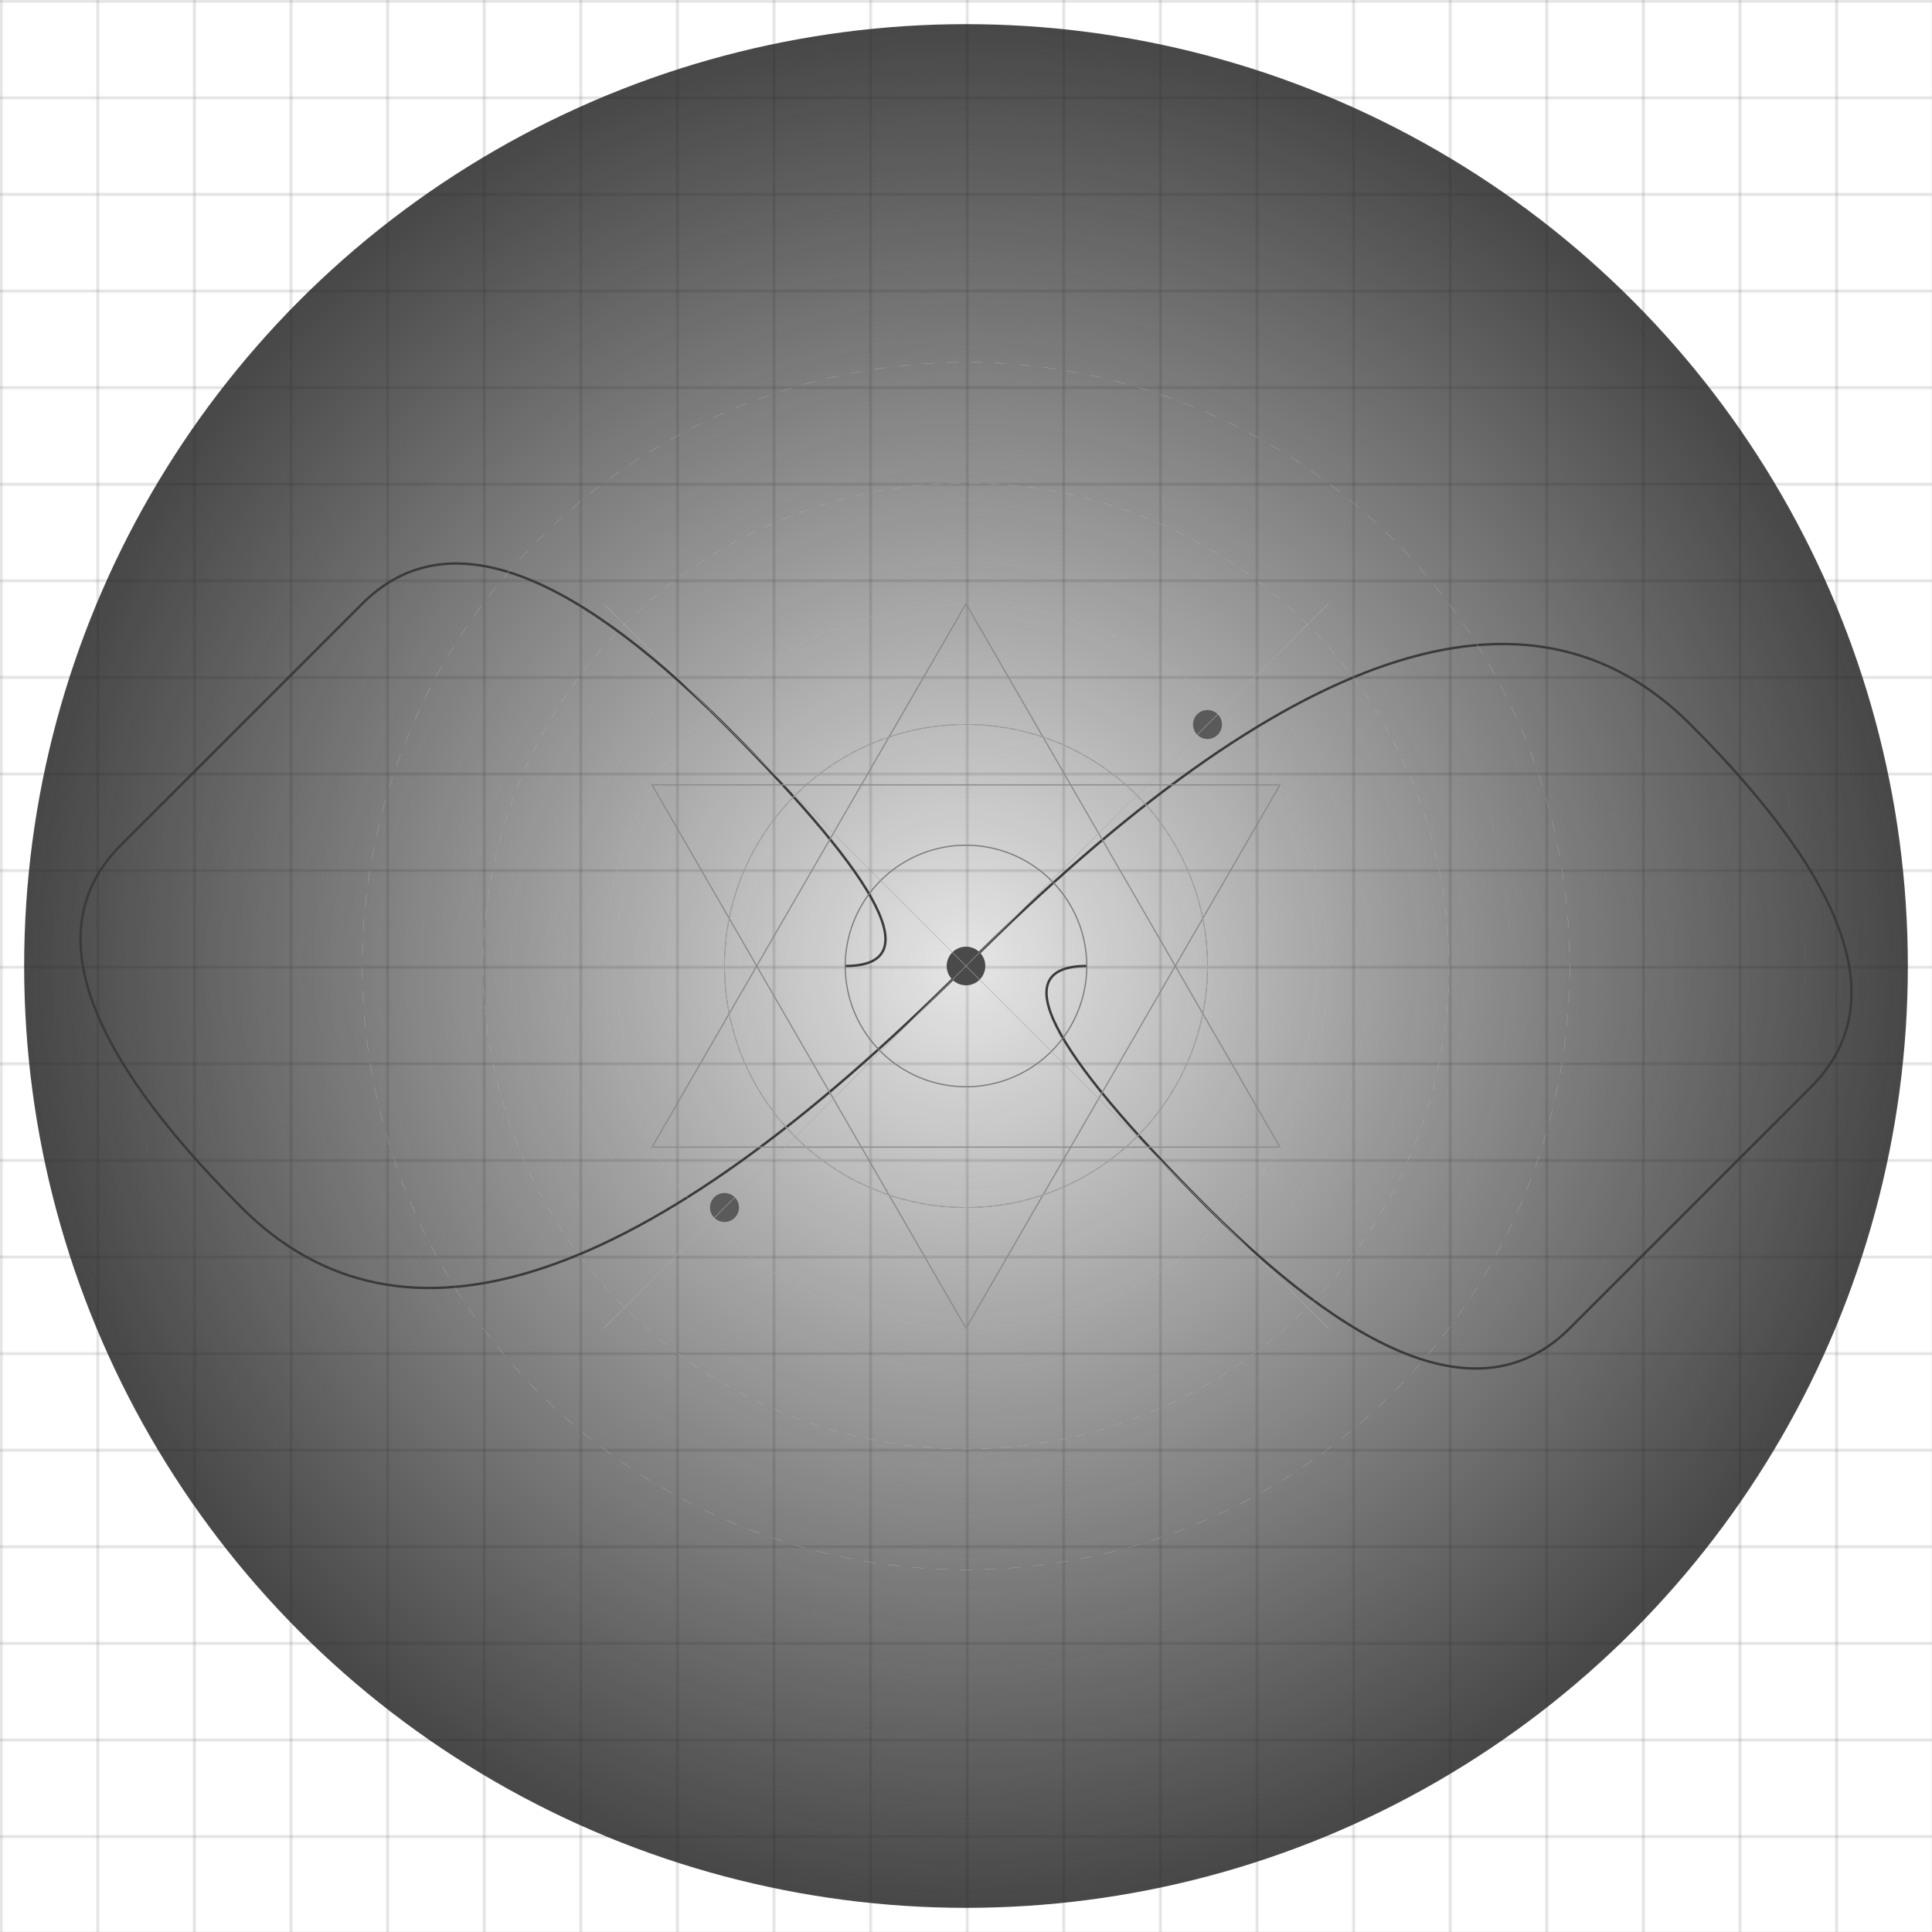 <svg viewBox="0 0 800 800" xmlns="http://www.w3.org/2000/svg">
    <!-- Quantum Field Background -->
    <defs>
        <radialGradient id="consciousnessField" cx="50%" cy="50%" r="50%">
            <stop offset="0%" style="stop-color:#090909;stop-opacity:0.1"/>
            <stop offset="100%" style="stop-color:#1a1a1a;stop-opacity:0.8"/>
        </radialGradient>
        
        <pattern id="thoughtGrid" width="40" height="40" patternUnits="userSpaceOnUse">
            <path d="M 40 0 L 0 0 0 40" fill="none" stroke="#2a2a2a" stroke-width="0.3">
                <animate attributeName="stroke-opacity" values="0.2;0.5;0.2" dur="5s" repeatCount="indefinite"/>
            </path>
        </pattern>
    </defs>
    
    <!-- Base Consciousness Field -->
    <rect width="800" height="800" fill="url(#thoughtGrid)"/>
    <circle cx="400" cy="400" r="390" fill="url(#consciousnessField)"/>
    
    <!-- Consciousness Structure -->
    <g transform="translate(400 400)">
        <!-- Phi Spiral Pattern (Consciousness Flow) -->
        <path d="M0,0 Q 200,-200 300,-100 T 350,50 T 250,150 T 100,100 T 50,0" 
              fill="none" stroke="#3a3a3a" stroke-width="1">
              <animate attributeName="stroke-opacity" values="0.3;0.8;0.3" dur="7s" repeatCount="indefinite"/>
        </path>
        <path d="M0,0 Q -200,200 -300,100 T -350,-50 T -250,-150 T -100,-100 T -50,0" 
              fill="none" stroke="#3a3a3a" stroke-width="1">
              <animate attributeName="stroke-opacity" values="0.3;0.8;0.3" dur="7s" repeatCount="indefinite"/>
        </path>
              
        <!-- Awareness Nodes -->
        <g id="awarenessNodes">
            <circle cx="0" cy="0" r="8" fill="#4a4a4a">
                <animate attributeName="r" values="8;10;8" dur="4s" repeatCount="indefinite"/>
            </circle>
            <circle cx="100" cy="-100" r="6" fill="#5a5a5a">
                <animate attributeName="r" values="6;8;6" dur="4s" repeatCount="indefinite"/>
            </circle>
            <circle cx="-100" cy="100" r="6" fill="#5a5a5a">
                <animate attributeName="r" values="6;8;6" dur="4s" repeatCount="indefinite"/>
            </circle>
        </g>
        
        <!-- Sacred Geometry Framework -->
        <g id="consciousnessGeometry">
            <!-- Vesica Piscis (Unity of Consciousness) -->
            <path d="M-50,0 A 50,50 0 1,1 50,0 A 50,50 0 1,1 -50,0" 
                  fill="none" stroke="#7a7a7a" stroke-width="0.5"/>
            
            <!-- Star Tetrahedron (Higher Dimensional Awareness) -->
            <path d="M 0,-150 L 130,75 L -130,75 Z M 0,150 L 130,-75 L -130,-75 Z" 
                  fill="none" stroke="#8a8a8a" stroke-width="0.5">
                  <animate attributeName="stroke-opacity" values="0.2;0.6;0.2" dur="6s" repeatCount="indefinite"/>
            </path>
                  
            <!-- Metatron's Cube (Universal Consciousness Structure) -->
            <g id="universalStructure">
                <circle r="100" fill="none" stroke="#9a9a9a" stroke-width="0.3"/>
                <circle r="100" transform="rotate(60)" fill="none" stroke="#9a9a9a" stroke-width="0.3"/>
                <circle r="100" transform="rotate(120)" fill="none" stroke="#9a9a9a" stroke-width="0.3"/>
            </g>
        </g>
        
        <!-- Quantum Entanglement of Consciousness -->
        <g id="consciousnessEntanglement" stroke="#aaaaaa" stroke-width="0.2">
            <line x1="-150" y1="-150" x2="150" y2="150">
                <animate attributeName="stroke-opacity" values="0.2;0.7;0.2" dur="5s" repeatCount="indefinite"/>
            </line>
            <line x1="150" y1="-150" x2="-150" y2="150">
                <animate attributeName="stroke-opacity" values="0.2;0.7;0.2" dur="5s" repeatCount="indefinite"/>
            </line>
        </g>
        
        <!-- Consciousness Evolution Spirals -->
        <g id="evolutionSpirals">
            <circle r="250" fill="none" stroke="#bababa" stroke-width="0.1" stroke-dasharray="5,5"/>
            <circle r="200" fill="none" stroke="#bababa" stroke-width="0.1" stroke-dasharray="4,4"/>
            <circle r="150" fill="none" stroke="#bababa" stroke-width="0.1" stroke-dasharray="3,3"/>
            <circle r="100" fill="none" stroke="#bababa" stroke-width="0.1" stroke-dasharray="2,2"/>
        </g>
    </g>
</svg>